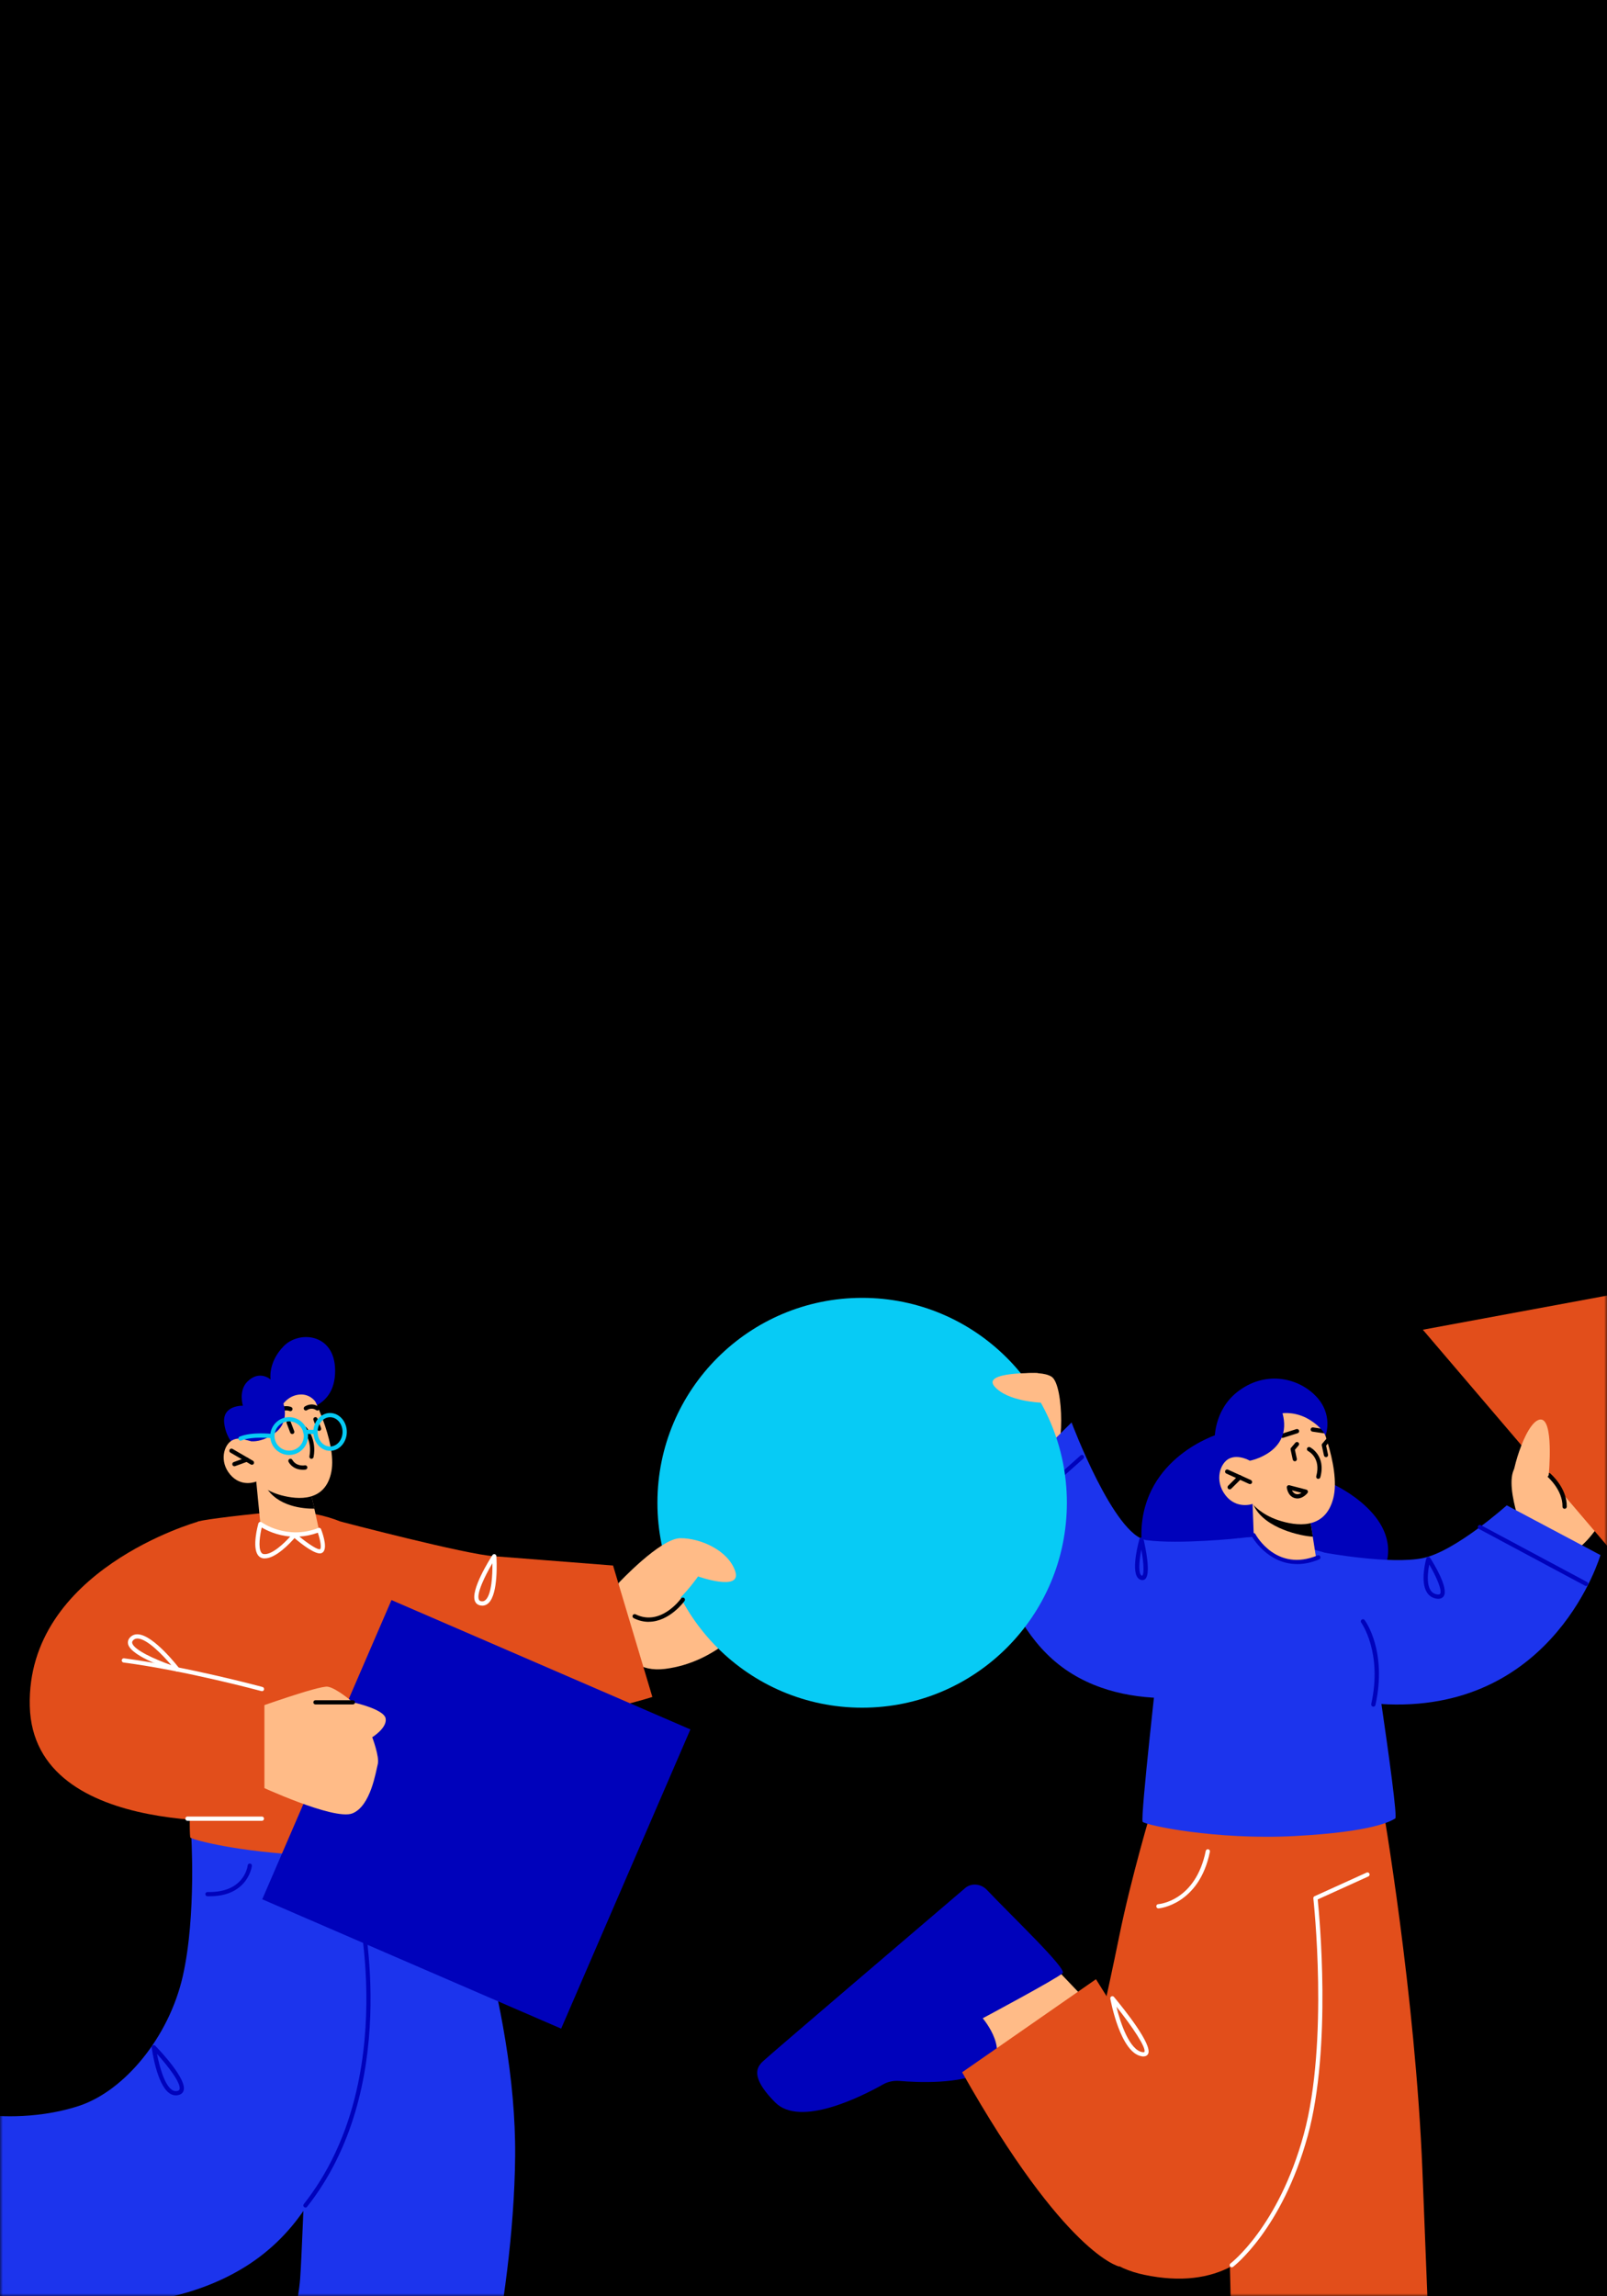 <svg width="280" height="400" viewBox="0 0 280 400" fill="none" xmlns="http://www.w3.org/2000/svg">
<path d="M280 0H0V400H280V0Z" fill="black"/>
<mask id="mask0_1455_35000" style="mask-type:alpha" maskUnits="userSpaceOnUse" x="0" y="220" width="280" height="180">
<path d="M280 220H0V400H280V220Z" fill="black"/>
</mask>
<g mask="url(#mask0_1455_35000)">
<path d="M174.855 239.805C174.855 239.805 180.951 238.402 183.207 239.805C185.462 241.208 185.462 254.039 183.207 254.171C180.951 254.304 174.855 239.805 174.855 239.805Z" fill="#FFBB87"/>
<path d="M212.172 249.85C212.172 249.85 199.117 253.826 198.873 267.002C198.629 280.179 223.083 281.47 223.083 281.47C223.083 281.47 237.276 282.873 241.137 273.58C244.987 264.288 232.339 258.574 232.339 258.574C232.339 258.574 216.957 246.475 212.182 249.85H212.172Z" fill="#0002BB"/>
<path d="M186.701 247.787L171.838 262.559C171.838 262.559 173.006 282.019 185.624 290.803C198.243 299.588 215.809 294.118 215.809 294.118V267.958C215.809 267.958 205.466 269.046 199.787 268.294C194.108 267.531 186.712 247.797 186.712 247.797L186.701 247.787Z" fill="#1C34ED"/>
<path d="M173.615 267.429C173.514 267.429 173.412 267.389 173.341 267.307C173.209 267.155 173.219 266.921 173.371 266.789L188.276 253.531C188.428 253.399 188.662 253.409 188.794 253.561C188.926 253.714 188.916 253.948 188.763 254.08L173.859 267.338C173.788 267.399 173.697 267.429 173.615 267.429Z" fill="#0002BB"/>
<path d="M281.795 260.089C281.795 260.089 276.39 271.628 272.113 270.53C267.836 269.432 265.509 267.328 265.509 267.328C265.509 267.328 261.008 256.124 265.052 254.843C271.371 252.84 281.795 260.079 281.795 260.079V260.089Z" fill="#FFBB87"/>
<path d="M230.855 270.479C230.855 270.479 242.274 272.574 247.923 271.415C253.572 270.256 262.533 262.224 262.533 262.224L278.859 270.886C278.859 270.886 271.006 297.91 241.868 296.893C222.808 296.233 224.952 274.597 224.952 274.597L230.855 270.459V270.479Z" fill="#1C34ED"/>
<path d="M250.606 278.501C250.484 278.501 250.362 278.491 250.209 278.461C249.508 278.328 248.97 277.962 248.604 277.362C247.405 275.421 248.472 271.638 248.523 271.476C248.563 271.333 248.685 271.232 248.828 271.211C248.98 271.191 249.112 271.252 249.193 271.384C249.752 272.259 252.475 276.671 251.54 278.054C251.398 278.267 251.124 278.501 250.606 278.501ZM249.031 272.543C248.797 273.723 248.523 275.817 249.234 276.976C249.488 277.393 249.854 277.637 250.341 277.728C250.555 277.769 250.829 277.779 250.921 277.637C251.307 277.057 250.301 274.689 249.031 272.543Z" fill="#0002BB"/>
<path d="M276.36 276.275C276.299 276.275 276.238 276.264 276.187 276.234L257.687 266.331C257.504 266.23 257.443 266.006 257.534 265.833C257.626 265.65 257.859 265.579 258.032 265.681L276.533 275.583C276.716 275.685 276.776 275.909 276.685 276.081C276.614 276.203 276.492 276.275 276.36 276.275Z" fill="#0002BB"/>
<path d="M240.873 314.36C240.873 314.36 246.603 347.251 247.842 378.199C249.082 409.148 249.894 431.505 249.894 431.505L215.199 432.664L213.736 371.204L214.529 315.194L240.863 314.36H240.873Z" fill="#E24E1B"/>
<path d="M200.64 315.204C200.64 315.204 197.085 327.069 195.022 337.226C192.96 347.383 189.861 360.986 189.861 360.986C189.861 360.986 178.34 391.843 199.35 396.256C225.41 401.736 226.588 371.916 226.588 371.916L223.947 309.114L200.64 315.194V315.204Z" fill="#E24E1B"/>
<path d="M223.458 269.341C223.458 269.341 223.408 266.941 215.808 267.958C205.547 269.32 201.839 288.709 201.839 288.709C201.839 288.709 198.649 316.76 199.096 317.349C199.543 317.929 211.816 320.562 225.582 319.83C239.358 319.098 242.355 317.207 243.107 316.77C243.859 316.333 237.397 274.943 237.397 274.943C237.397 274.943 234.258 269.483 223.438 269.341H223.458Z" fill="#1C34ED"/>
<path d="M218.246 261.98L218.541 269.92C218.541 269.92 220.055 272.147 224.708 272.35C228.172 272.503 229.361 271.679 229.361 271.679L228.731 267.673L228.111 263.769L219.659 262.234L218.236 261.98H218.246Z" fill="#FFBB87"/>
<path d="M218.247 261.604C218.278 261.817 218.369 262.071 218.511 262.366C220.431 266.27 226.741 267.582 228.742 267.683L228.122 263.779L218.257 261.614L218.247 261.604Z" fill="black"/>
<path d="M229.209 245.601C229.209 245.601 233.74 255.402 232.308 260.993C230.875 266.585 225.796 265.823 222.738 264.816C219.69 263.81 218.237 261.98 218.237 261.98C218.237 261.98 215.433 262.996 213.482 260.414C211.532 257.821 212.629 254.771 214.234 254.049C215.829 253.317 217.78 254.446 217.78 254.446L216.215 251.599C216.215 251.599 222.23 236.847 229.209 245.601Z" fill="#FFBB87"/>
<path d="M189.373 348.572L182.201 341.039L164.482 350.921L168.424 356.981L175.729 363L189.373 348.572Z" fill="#FFBB87"/>
<path d="M168.15 328.899C169.237 327.974 170.913 328.106 171.97 329.225C176.115 333.617 185.96 342.96 185.157 343.713C184.131 344.679 171.228 351.572 171.228 351.572C171.228 351.572 176.684 357.936 171.421 360.844C167.378 363.081 159.961 362.766 156.73 362.491C155.704 362.41 154.698 362.613 153.835 363.111C150.096 365.216 139.418 370.594 135.08 366.243C129.777 360.915 132.561 359.472 133.577 358.506C134.45 357.672 160.733 335.233 168.16 328.899H168.15Z" fill="#0002BB"/>
<path d="M230.672 249.667C230.672 249.667 230.631 249.667 230.621 249.667L228.68 249.383C228.477 249.352 228.335 249.169 228.365 248.966C228.396 248.763 228.579 248.63 228.782 248.651L230.722 248.935C230.926 248.966 231.068 249.149 231.037 249.352C231.007 249.535 230.855 249.667 230.672 249.667Z" fill="black"/>
<path d="M223.459 250.471C223.297 250.471 223.154 250.369 223.104 250.216C223.043 250.023 223.154 249.81 223.347 249.749L225.877 248.946C226.08 248.885 226.284 248.996 226.345 249.19C226.405 249.383 226.294 249.596 226.101 249.657L223.571 250.46C223.571 250.46 223.5 250.481 223.459 250.481V250.471Z" fill="black"/>
<path d="M229.707 257.618C229.707 257.618 229.646 257.618 229.605 257.608C229.412 257.557 229.29 257.354 229.341 257.15C230.215 253.958 228.01 252.819 227.919 252.768C227.736 252.677 227.665 252.453 227.746 252.27C227.838 252.087 228.061 252.006 228.244 252.097C228.275 252.108 231.089 253.531 230.052 257.333C230.012 257.496 229.859 257.608 229.697 257.608L229.707 257.618Z" fill="black"/>
<path d="M226.069 261.024C225.917 261.024 225.765 261.004 225.602 260.963C224.353 260.607 224.22 259.174 224.21 259.113C224.2 258.991 224.251 258.879 224.342 258.797C224.434 258.716 224.556 258.696 224.678 258.726L227.614 259.489C227.736 259.519 227.827 259.611 227.868 259.723C227.908 259.845 227.888 259.967 227.817 260.068C227.786 260.109 227.075 261.024 226.069 261.024ZM225.104 259.601C225.226 259.865 225.44 260.14 225.805 260.251C226.171 260.353 226.517 260.211 226.77 260.038L225.104 259.611V259.601Z" fill="black"/>
<path d="M217.8 258.523C217.749 258.523 217.698 258.513 217.647 258.492L213.665 256.683C213.482 256.601 213.4 256.378 213.482 256.195C213.563 256.012 213.786 255.92 213.969 256.012L217.952 257.821C218.135 257.903 218.216 258.126 218.135 258.309C218.074 258.442 217.942 258.523 217.8 258.523Z" fill="black"/>
<path d="M214.255 259.448C214.163 259.448 214.062 259.408 213.99 259.336C213.848 259.194 213.848 258.96 213.99 258.808L215.748 257.069C215.89 256.927 216.124 256.927 216.276 257.069C216.419 257.211 216.419 257.445 216.276 257.598L214.519 259.336C214.448 259.408 214.356 259.448 214.255 259.448Z" fill="black"/>
<path d="M223.459 246.18C223.459 246.18 225.725 245.834 228.102 247.268C230.469 248.702 230.957 250.094 230.957 250.094C230.957 250.094 232.42 246.394 229.209 243.13C225.999 239.866 220.259 238.748 215.535 242.51C211.43 245.773 211.643 250.816 211.643 250.816L217.8 254.446C217.8 254.446 225.278 253.002 223.469 246.19L223.459 246.18Z" fill="#0002BB"/>
<path d="M218.42 267.419C218.42 267.419 222.473 274.404 229.707 271.283C236.941 268.161 209.235 313.425 209.235 313.425L212.933 273.804L218.409 267.409L218.42 267.419Z" fill="#1C34ED"/>
<path d="M167.632 360.986L190.958 344.77L196.719 353.981L195.022 394.822C195.022 394.822 185.635 392.881 167.642 360.986H167.632Z" fill="#E24E1B"/>
<path d="M214.62 394.955C214.508 394.955 214.397 394.904 214.325 394.802C214.204 394.639 214.234 394.406 214.397 394.284C214.478 394.223 222.748 387.909 227.157 371.825C231.577 355.669 228.864 330.943 228.833 330.689C228.813 330.526 228.905 330.374 229.047 330.313L238.119 326.195C238.302 326.114 238.526 326.195 238.607 326.378C238.688 326.561 238.607 326.785 238.424 326.866L229.595 330.872C229.88 333.617 232.074 356.635 227.868 372.018C223.388 388.366 214.925 394.812 214.833 394.883C214.773 394.934 214.691 394.955 214.61 394.955H214.62Z" fill="white"/>
<path d="M199.218 358.221C199.127 358.221 199.015 358.221 198.903 358.19C195.215 357.57 193.529 348.542 193.458 348.166C193.427 348.003 193.508 347.83 193.661 347.759C193.813 347.688 193.996 347.729 194.098 347.861C195.713 349.803 200.925 356.238 200.031 357.804C199.919 358.007 199.685 358.221 199.208 358.221H199.218ZM194.514 349.528C195.235 352.477 196.82 357.092 199.025 357.469C199.269 357.509 199.381 357.469 199.391 357.448C199.787 356.757 197.298 353.026 194.504 349.538L194.514 349.528Z" fill="white"/>
<path d="M201.839 332.437C201.646 332.437 201.484 332.285 201.473 332.092C201.453 331.888 201.606 331.705 201.819 331.695C202.083 331.675 208.321 331.085 210.089 322.423C210.129 322.219 210.333 322.097 210.526 322.138C210.729 322.179 210.861 322.372 210.81 322.575C208.931 331.807 201.941 332.437 201.87 332.437C201.87 332.437 201.849 332.437 201.839 332.437Z" fill="white"/>
<path d="M239.288 297.28C239.288 297.28 239.237 297.28 239.206 297.28C239.003 297.239 238.881 297.036 238.922 296.832C240.913 287.855 237.205 282.7 237.174 282.649C237.052 282.487 237.093 282.253 237.256 282.131C237.418 282.009 237.652 282.039 237.774 282.212C237.936 282.426 241.716 287.672 239.653 297.005C239.613 297.178 239.46 297.3 239.288 297.3V297.28Z" fill="#0002BB"/>
<path d="M225.988 272.452C220.797 272.452 218.135 267.653 218.094 267.592C217.993 267.409 218.064 267.185 218.247 267.094C218.43 266.992 218.653 267.063 218.745 267.246C218.897 267.521 222.453 273.895 229.565 270.947C229.747 270.866 229.971 270.957 230.052 271.15C230.133 271.344 230.042 271.557 229.849 271.638C228.437 272.228 227.147 272.462 225.988 272.462V272.452Z" fill="#0002BB"/>
<path d="M225.612 254.548C225.44 254.548 225.287 254.426 225.247 254.253L224.871 252.514C224.85 252.402 224.871 252.28 224.952 252.199L225.704 251.314C225.836 251.162 226.069 251.142 226.222 251.274C226.374 251.406 226.395 251.64 226.262 251.792L225.622 252.545L225.958 254.11C225.998 254.314 225.876 254.507 225.673 254.548C225.643 254.548 225.622 254.548 225.592 254.548H225.612Z" fill="black"/>
<path d="M231.048 253.826C230.875 253.826 230.723 253.704 230.682 253.531L230.306 251.792C230.286 251.681 230.306 251.559 230.387 251.477L231.139 250.593C231.271 250.44 231.505 250.42 231.657 250.552C231.81 250.684 231.83 250.918 231.698 251.071L231.058 251.823L231.393 253.389C231.434 253.592 231.312 253.785 231.109 253.826C231.078 253.826 231.058 253.826 231.028 253.826H231.048Z" fill="black"/>
<path d="M199.025 275.248C198.944 275.248 198.862 275.238 198.781 275.207C196.912 274.678 198.111 269.636 198.527 268.1C198.568 267.938 198.7 267.816 198.893 267.826C199.066 267.826 199.208 267.948 199.248 268.11C199.574 269.493 200.549 274.089 199.563 275.034C199.421 275.177 199.238 275.248 199.035 275.248H199.025ZM198.862 269.92C198.415 272.208 198.344 274.323 198.984 274.495C199.36 274.343 199.33 272.462 198.862 269.92Z" fill="#0002BB"/>
<path d="M247.913 231.631L279.316 225.816L310.72 220L300.052 250.125L289.385 280.24L268.649 255.93L247.913 231.631Z" fill="#E24E1B"/>
<path d="M272.611 262.824C272.397 262.824 272.235 262.651 272.245 262.447C272.296 259.519 269.644 257.252 269.614 257.222C269.461 257.089 269.441 256.856 269.573 256.703C269.705 256.551 269.939 256.53 270.091 256.652C270.213 256.754 273.048 259.174 272.987 262.458C272.987 262.661 272.814 262.824 272.621 262.824H272.611Z" fill="black"/>
<path d="M269.847 256.947C269.847 256.947 270.833 246.77 268.263 247.288C265.692 247.797 262.98 257.435 263.569 258.848C264.158 260.261 267.541 260.495 267.541 260.495L269.847 256.957V256.947Z" fill="#FFBB87"/>
<path d="M130.935 281.694C130.376 282.67 124.92 289.573 115.888 290.712C106.856 291.851 107.039 280.982 107.039 280.982L120.166 273.021L130.945 281.694H130.935Z" fill="#FFBB87"/>
<path d="M150.218 297.473C169.918 297.473 185.889 281.491 185.889 261.776C185.889 242.062 169.918 226.08 150.218 226.08C130.518 226.08 114.548 242.062 114.548 261.776C114.548 281.491 130.518 297.473 150.218 297.473Z" fill="#07CBF5"/>
<path d="M107.792 275.746C107.792 275.746 115.046 267.978 118.531 267.948C122.015 267.917 126.882 270.052 128.101 273.692C129.33 277.342 121.629 274.607 121.629 274.607C121.629 274.607 116.224 282.507 111.378 282.446C106.532 282.385 107.792 275.736 107.792 275.736V275.746Z" fill="#FFBB87"/>
<path d="M113.664 295.602C113.664 295.602 77.902 307.274 63.181 291.8C48.46 276.336 59.392 265.06 59.392 265.06C59.392 265.06 81.296 270.815 86.132 271.089L106.817 272.706L113.664 295.592V295.602Z" fill="#E24E1B"/>
<path d="M16.03 376.756C16.03 377.294 15.593 377.732 15.054 377.732C14.516 377.732 14.079 377.294 14.079 376.756C14.079 376.217 14.516 375.78 15.054 375.78C15.593 375.78 16.03 376.217 16.03 376.756Z" fill="white"/>
<path d="M5.301 391.284L-11.36 390.552L-10.619 372.313L3.94 371.784L5.301 391.284Z" fill="#FFBB87"/>
<path d="M78.258 319.098C78.258 319.098 89.992 348.776 89.758 375.576C89.515 402.377 81.407 431.383 81.407 431.383L45.798 432.054C45.798 432.054 51.782 403.597 52.29 397.039C52.798 390.491 54.139 349 54.139 349L54.525 320.806L78.268 319.088L78.258 319.098Z" fill="#1C34ED"/>
<path d="M33.291 319.098C33.291 319.098 34.266 333.586 31.848 344.241C29.44 354.846 21.709 364.23 13.733 366.843C5.758 369.456 -2.014 368.459 -2.014 368.459L-3.04 399.428C-3.04 399.428 23.893 406.657 42.81 394.802C61.727 382.947 60.508 358.252 60.508 358.252L61.91 318.427L33.281 319.098H33.291Z" fill="#1C34ED"/>
<path d="M47.494 263.403C61.27 262.102 72.71 271.496 74.579 284.825L75.687 292.756C75.687 292.756 79.304 319.088 78.704 320.105C78.105 321.122 65.598 323.745 53.508 323.165C41.418 322.586 33.778 320.542 33.179 320.105C32.58 319.668 34.378 265.538 34.378 265.101C34.378 264.888 40.098 264.095 47.484 263.403H47.494Z" fill="#E24E1B"/>
<path d="M53.224 384.544C53.143 384.544 53.061 384.513 52.99 384.462C52.828 384.34 52.797 384.106 52.929 383.944C69.987 362.339 61.961 330.567 61.88 330.241C61.849 330.14 61.88 330.028 61.931 329.936C61.992 329.845 62.093 329.794 62.195 329.784L73.005 328.737C73.208 328.716 73.391 328.869 73.411 329.072C73.431 329.276 73.279 329.459 73.076 329.479L62.693 330.485C63.587 334.359 69.713 363.874 53.508 384.411C53.437 384.503 53.326 384.554 53.214 384.554L53.224 384.544Z" fill="#0002BB"/>
<path d="M36.522 330.323C36.39 330.323 36.268 330.323 36.136 330.323C35.933 330.323 35.771 330.15 35.781 329.936C35.781 329.733 35.953 329.581 36.147 329.581C42.537 329.743 43.136 325.148 43.157 324.944C43.177 324.741 43.36 324.599 43.563 324.619C43.766 324.639 43.908 324.822 43.888 325.026C43.888 325.077 43.248 330.323 36.512 330.323H36.522Z" fill="#0002BB"/>
<path d="M30.64 365.003C30.233 365.003 29.847 364.87 29.482 364.606C27.287 363.03 26.464 356.94 26.434 356.686C26.413 356.523 26.495 356.371 26.637 356.3C26.779 356.228 26.952 356.259 27.064 356.371C27.988 357.326 32.601 362.217 31.991 364.169C31.9 364.464 31.656 364.84 31.016 364.962C30.894 364.982 30.772 365.003 30.65 365.003H30.64ZM27.358 357.784C27.755 359.848 28.608 363.061 29.908 364.006C30.213 364.23 30.528 364.311 30.863 364.24C31.209 364.169 31.26 364.016 31.28 363.955C31.605 362.928 29.299 359.929 27.358 357.784Z" fill="#0002BB"/>
<path d="M51.02 245.774C51.02 245.774 57.979 246.109 58.375 239.419C58.792 232.302 52.218 231.621 49.425 234.498C46.631 237.376 47.149 240.304 47.149 240.304C47.149 240.304 45.198 238.545 43.075 240.7C41.52 242.286 42.323 244.869 42.323 244.869C42.323 244.869 38.737 244.726 39.062 247.868C39.397 251.01 41.642 252.596 41.642 252.596L51.02 245.763V245.774Z" fill="#0002BB"/>
<path d="M44.65 258.076L45.371 265.477C45.371 265.477 46.915 267.48 51.274 267.399C54.525 267.348 55.581 266.504 55.581 266.504L54.769 262.793L53.966 259.184L45.981 258.228L44.64 258.065L44.65 258.076Z" fill="#FFBB87"/>
<path d="M45.99 258.238C46.031 258.442 46.133 258.665 46.275 258.93C48.297 262.468 52.899 262.824 54.778 262.803L53.976 259.194L45.99 258.238Z" fill="black"/>
<path d="M53.976 242.154C53.976 242.154 58.772 251.06 57.735 256.368C56.709 261.675 51.914 261.248 49.008 260.475C46.103 259.702 44.65 258.076 44.65 258.076C44.65 258.076 42.079 259.184 40.119 256.876C38.148 254.568 39.011 251.65 40.464 250.888C41.917 250.115 43.796 251.06 43.796 251.06L42.171 248.488C42.171 248.488 46.966 234.366 53.976 242.154Z" fill="#FFBB87"/>
<path d="M43.887 255.158C43.826 255.158 43.765 255.137 43.704 255.107L40.138 253.033C39.966 252.931 39.905 252.707 40.006 252.524C40.108 252.352 40.342 252.291 40.514 252.392L44.08 254.466C44.253 254.568 44.314 254.792 44.212 254.975C44.141 255.097 44.019 255.158 43.887 255.158Z" fill="black"/>
<path d="M40.84 255.412C40.687 255.412 40.545 255.32 40.494 255.168C40.423 254.975 40.525 254.761 40.718 254.69L42.862 253.907C43.055 253.836 43.268 253.938 43.339 254.131C43.41 254.324 43.309 254.538 43.116 254.609L40.972 255.392C40.972 255.392 40.891 255.412 40.85 255.412H40.84Z" fill="black"/>
<path d="M48.135 246.739C48.063 246.739 48.002 246.719 47.941 246.678C47.769 246.567 47.718 246.343 47.82 246.17C48.724 244.726 50.126 244.838 50.745 245.102C50.939 245.184 51.02 245.397 50.939 245.59C50.857 245.784 50.644 245.865 50.451 245.794C50.329 245.743 49.211 245.336 48.439 246.577C48.368 246.689 48.246 246.75 48.124 246.75L48.135 246.739Z" fill="black"/>
<path d="M55.277 245.692C55.206 245.692 55.135 245.672 55.074 245.631C54.261 245.082 53.519 245.621 53.509 245.631C53.346 245.753 53.113 245.713 52.991 245.55C52.869 245.387 52.91 245.153 53.072 245.031C53.123 245.001 54.251 244.188 55.48 245.031C55.653 245.143 55.693 245.377 55.581 245.55C55.51 245.662 55.389 245.713 55.277 245.713V245.692Z" fill="black"/>
<path d="M54.281 254.121C54.281 254.121 54.23 254.121 54.21 254.121C54.006 254.08 53.874 253.887 53.915 253.684C54.443 250.959 52.909 249.22 52.838 249.149C52.706 248.996 52.716 248.763 52.869 248.62C53.021 248.488 53.255 248.498 53.387 248.641C53.458 248.722 55.236 250.715 54.636 253.816C54.606 253.989 54.443 254.111 54.271 254.111L54.281 254.121Z" fill="black"/>
<path d="M55.591 249.251C55.439 249.251 55.297 249.159 55.246 249.017L54.616 247.36C54.545 247.166 54.636 246.953 54.829 246.882C55.022 246.811 55.236 246.902 55.307 247.095L55.937 248.752C56.008 248.946 55.916 249.159 55.723 249.23C55.683 249.251 55.632 249.251 55.591 249.251Z" fill="black"/>
<path d="M50.918 249.8C50.766 249.8 50.624 249.708 50.573 249.566L49.943 247.909C49.872 247.715 49.963 247.502 50.156 247.431C50.349 247.36 50.563 247.451 50.634 247.644L51.264 249.302C51.335 249.495 51.243 249.708 51.05 249.779C51.01 249.8 50.959 249.8 50.918 249.8Z" fill="black"/>
<path d="M54.961 244.167C54.961 244.167 54.016 242.754 52.167 242.927C50.318 243.1 49.373 244.503 49.373 244.503C49.373 244.503 50.491 247.532 48.134 249.434C45.777 251.335 43.796 251.06 43.796 251.06L41.916 250.593L40.321 248.061L45.035 241.869L51.497 237.599L55.276 240.415L54.961 244.177V244.167Z" fill="#0002BB"/>
<path d="M52.746 256.022C52.096 256.022 50.979 255.839 50.288 254.67C50.186 254.497 50.237 254.263 50.42 254.161C50.593 254.06 50.826 254.111 50.928 254.294C51.649 255.514 53.051 255.27 53.112 255.259C53.316 255.219 53.508 255.351 53.549 255.554C53.59 255.758 53.458 255.951 53.255 255.991C53.234 255.991 53.041 256.032 52.757 256.032L52.746 256.022Z" fill="black"/>
<path d="M57.511 252.728C55.906 252.728 54.596 251.243 54.596 249.434C54.596 247.624 55.906 246.14 57.511 246.14C59.117 246.14 60.427 247.624 60.427 249.434C60.427 251.243 59.117 252.728 57.511 252.728ZM57.511 246.872C56.313 246.872 55.337 248.02 55.337 249.424C55.337 250.827 56.313 251.975 57.511 251.975C58.71 251.975 59.686 250.827 59.686 249.424C59.686 248.02 58.71 246.872 57.511 246.872Z" fill="#07CBF5"/>
<path d="M50.38 253.45C48.561 253.45 47.088 251.965 47.088 250.156C47.088 248.346 48.571 246.861 50.38 246.861C52.188 246.861 53.671 248.346 53.671 250.156C53.671 251.965 52.188 253.45 50.38 253.45ZM50.38 247.593C48.967 247.593 47.83 248.742 47.83 250.145C47.83 251.548 48.978 252.697 50.38 252.697C51.782 252.697 52.93 251.548 52.93 250.145C52.93 248.742 51.782 247.593 50.38 247.593Z" fill="#07CBF5"/>
<path d="M54.961 249.8H53.173C52.97 249.8 52.808 249.637 52.808 249.434C52.808 249.23 52.97 249.068 53.173 249.068H54.961C55.165 249.068 55.327 249.23 55.327 249.434C55.327 249.637 55.165 249.8 54.961 249.8Z" fill="#07CBF5"/>
<path d="M41.906 250.959C41.764 250.959 41.621 250.867 41.561 250.725C41.479 250.532 41.581 250.318 41.764 250.247C43.948 249.373 47.352 249.779 47.494 249.79C47.697 249.81 47.839 250.003 47.819 250.206C47.798 250.41 47.605 250.552 47.402 250.532C47.372 250.532 44.039 250.135 42.038 250.938C41.997 250.959 41.947 250.969 41.896 250.969L41.906 250.959Z" fill="#07CBF5"/>
<path d="M84.018 279.691C83.947 279.691 83.876 279.691 83.805 279.681C83.195 279.599 82.911 279.254 82.778 278.969C81.884 277.037 85.41 271.506 85.806 270.886C85.897 270.754 86.06 270.693 86.212 270.734C86.365 270.774 86.477 270.906 86.487 271.069C86.527 271.73 86.863 277.596 85.125 279.243C84.81 279.548 84.424 279.701 84.018 279.701V279.691ZM85.796 272.309C84.455 274.567 82.982 277.637 83.449 278.654C83.5 278.766 83.601 278.908 83.896 278.938C84.17 278.969 84.404 278.898 84.617 278.694C85.654 277.718 85.826 274.414 85.796 272.309Z" fill="white"/>
<path d="M113.034 282.517C112.211 282.517 111.327 282.334 110.413 281.877C110.23 281.785 110.159 281.562 110.24 281.379C110.332 281.196 110.555 281.124 110.738 281.206C115.127 283.371 118.632 278.491 118.673 278.44C118.795 278.278 119.018 278.237 119.191 278.349C119.354 278.471 119.394 278.694 119.282 278.867C119.252 278.908 116.671 282.507 113.034 282.507V282.517Z" fill="black"/>
<path d="M46.123 271.466C46.072 271.466 46.011 271.466 45.96 271.466C45.534 271.435 45.168 271.222 44.924 270.866C43.928 269.432 44.904 265.792 45.016 265.386C45.046 265.264 45.138 265.172 45.249 265.132C45.361 265.091 45.493 265.111 45.595 265.182C45.635 265.213 49.984 268.324 55.46 266.169C55.551 266.128 55.653 266.138 55.744 266.169C55.836 266.209 55.907 266.28 55.937 266.372C56.354 267.46 57.187 270.052 56.039 270.54C55.074 270.947 52.595 269.015 51.315 267.928C50.532 268.822 48.063 271.466 46.123 271.466ZM45.605 266.077C45.31 267.328 44.944 269.595 45.523 270.439C45.645 270.612 45.798 270.703 46.011 270.723C47.413 270.835 49.496 268.853 50.573 267.653C48.185 267.46 46.397 266.555 45.595 266.077H45.605ZM52.158 267.663C53.804 269.015 55.399 270.012 55.754 269.869C56.018 269.758 55.897 268.487 55.378 266.992C54.251 267.399 53.164 267.602 52.168 267.663H52.158Z" fill="white"/>
<path d="M120.293 301.257L68.21 278.724L45.693 330.845L97.776 353.378L120.293 301.257Z" fill="#0002BB"/>
<path d="M57.085 293.813C58.599 294.026 61.495 296.538 61.495 296.538C61.495 296.538 66.909 297.697 67.194 299.354C67.478 301.011 64.857 302.618 64.857 302.618C64.857 302.618 66.158 306.044 65.823 307.305C65.487 308.565 64.614 314.605 61.393 315.886C58.172 317.156 44.985 310.995 44.985 310.995L44.589 297.544C44.589 297.544 55.582 293.599 57.095 293.813H57.085Z" fill="#FFBB87"/>
<path d="M61.494 296.904H54.961C54.758 296.904 54.596 296.741 54.596 296.538C54.596 296.334 54.758 296.172 54.961 296.172H61.494C61.697 296.172 61.86 296.334 61.86 296.538C61.86 296.741 61.697 296.904 61.494 296.904Z" fill="black"/>
<path d="M34.388 265.101C34.388 265.101 4.59 273.489 5.19 297.199C5.789 320.908 46.072 317.004 46.072 317.004V295.094L34.388 265.101Z" fill="#E24E1B"/>
<path d="M45.635 294.585C45.635 294.585 45.574 294.585 45.533 294.575C45.401 294.545 32.458 291.037 21.526 289.604C21.323 289.573 21.181 289.39 21.211 289.187C21.242 288.983 21.424 288.841 21.628 288.872C32.61 290.315 45.604 293.833 45.736 293.864C45.929 293.914 46.051 294.118 46.001 294.321C45.96 294.484 45.808 294.596 45.645 294.596L45.635 294.585Z" fill="white"/>
<path d="M30.934 291.19C30.934 291.19 30.863 291.19 30.823 291.169C30.01 290.915 22.868 288.618 22.319 286.411C22.248 286.106 22.248 285.639 22.695 285.191C23.061 284.825 23.528 284.652 24.077 284.693C26.799 284.876 31.036 290.356 31.219 290.59C31.32 290.722 31.32 290.895 31.219 291.027C31.148 291.129 31.036 291.19 30.914 291.19H30.934ZM23.945 285.425C23.65 285.425 23.416 285.517 23.223 285.71C23 285.933 23.01 286.106 23.04 286.228C23.335 287.408 26.982 289.055 29.847 290.061C28.323 288.262 25.682 285.537 24.036 285.425C24.006 285.425 23.975 285.425 23.945 285.425Z" fill="white"/>
<path d="M45.636 317.177H32.662C32.459 317.177 32.296 317.014 32.296 316.801C32.296 316.587 32.459 316.435 32.662 316.435H45.636C45.839 316.435 46.001 316.597 46.001 316.801C46.001 317.004 45.839 317.177 45.636 317.177Z" fill="white"/>
<path d="M180.789 239.185C180.789 239.185 171.025 238.88 173.281 241.513C175.536 244.147 181.337 244.33 181.337 244.33C181.337 244.33 184.548 240.649 180.778 239.185H180.789Z" fill="#FFBB87"/>
</g>
</svg>
